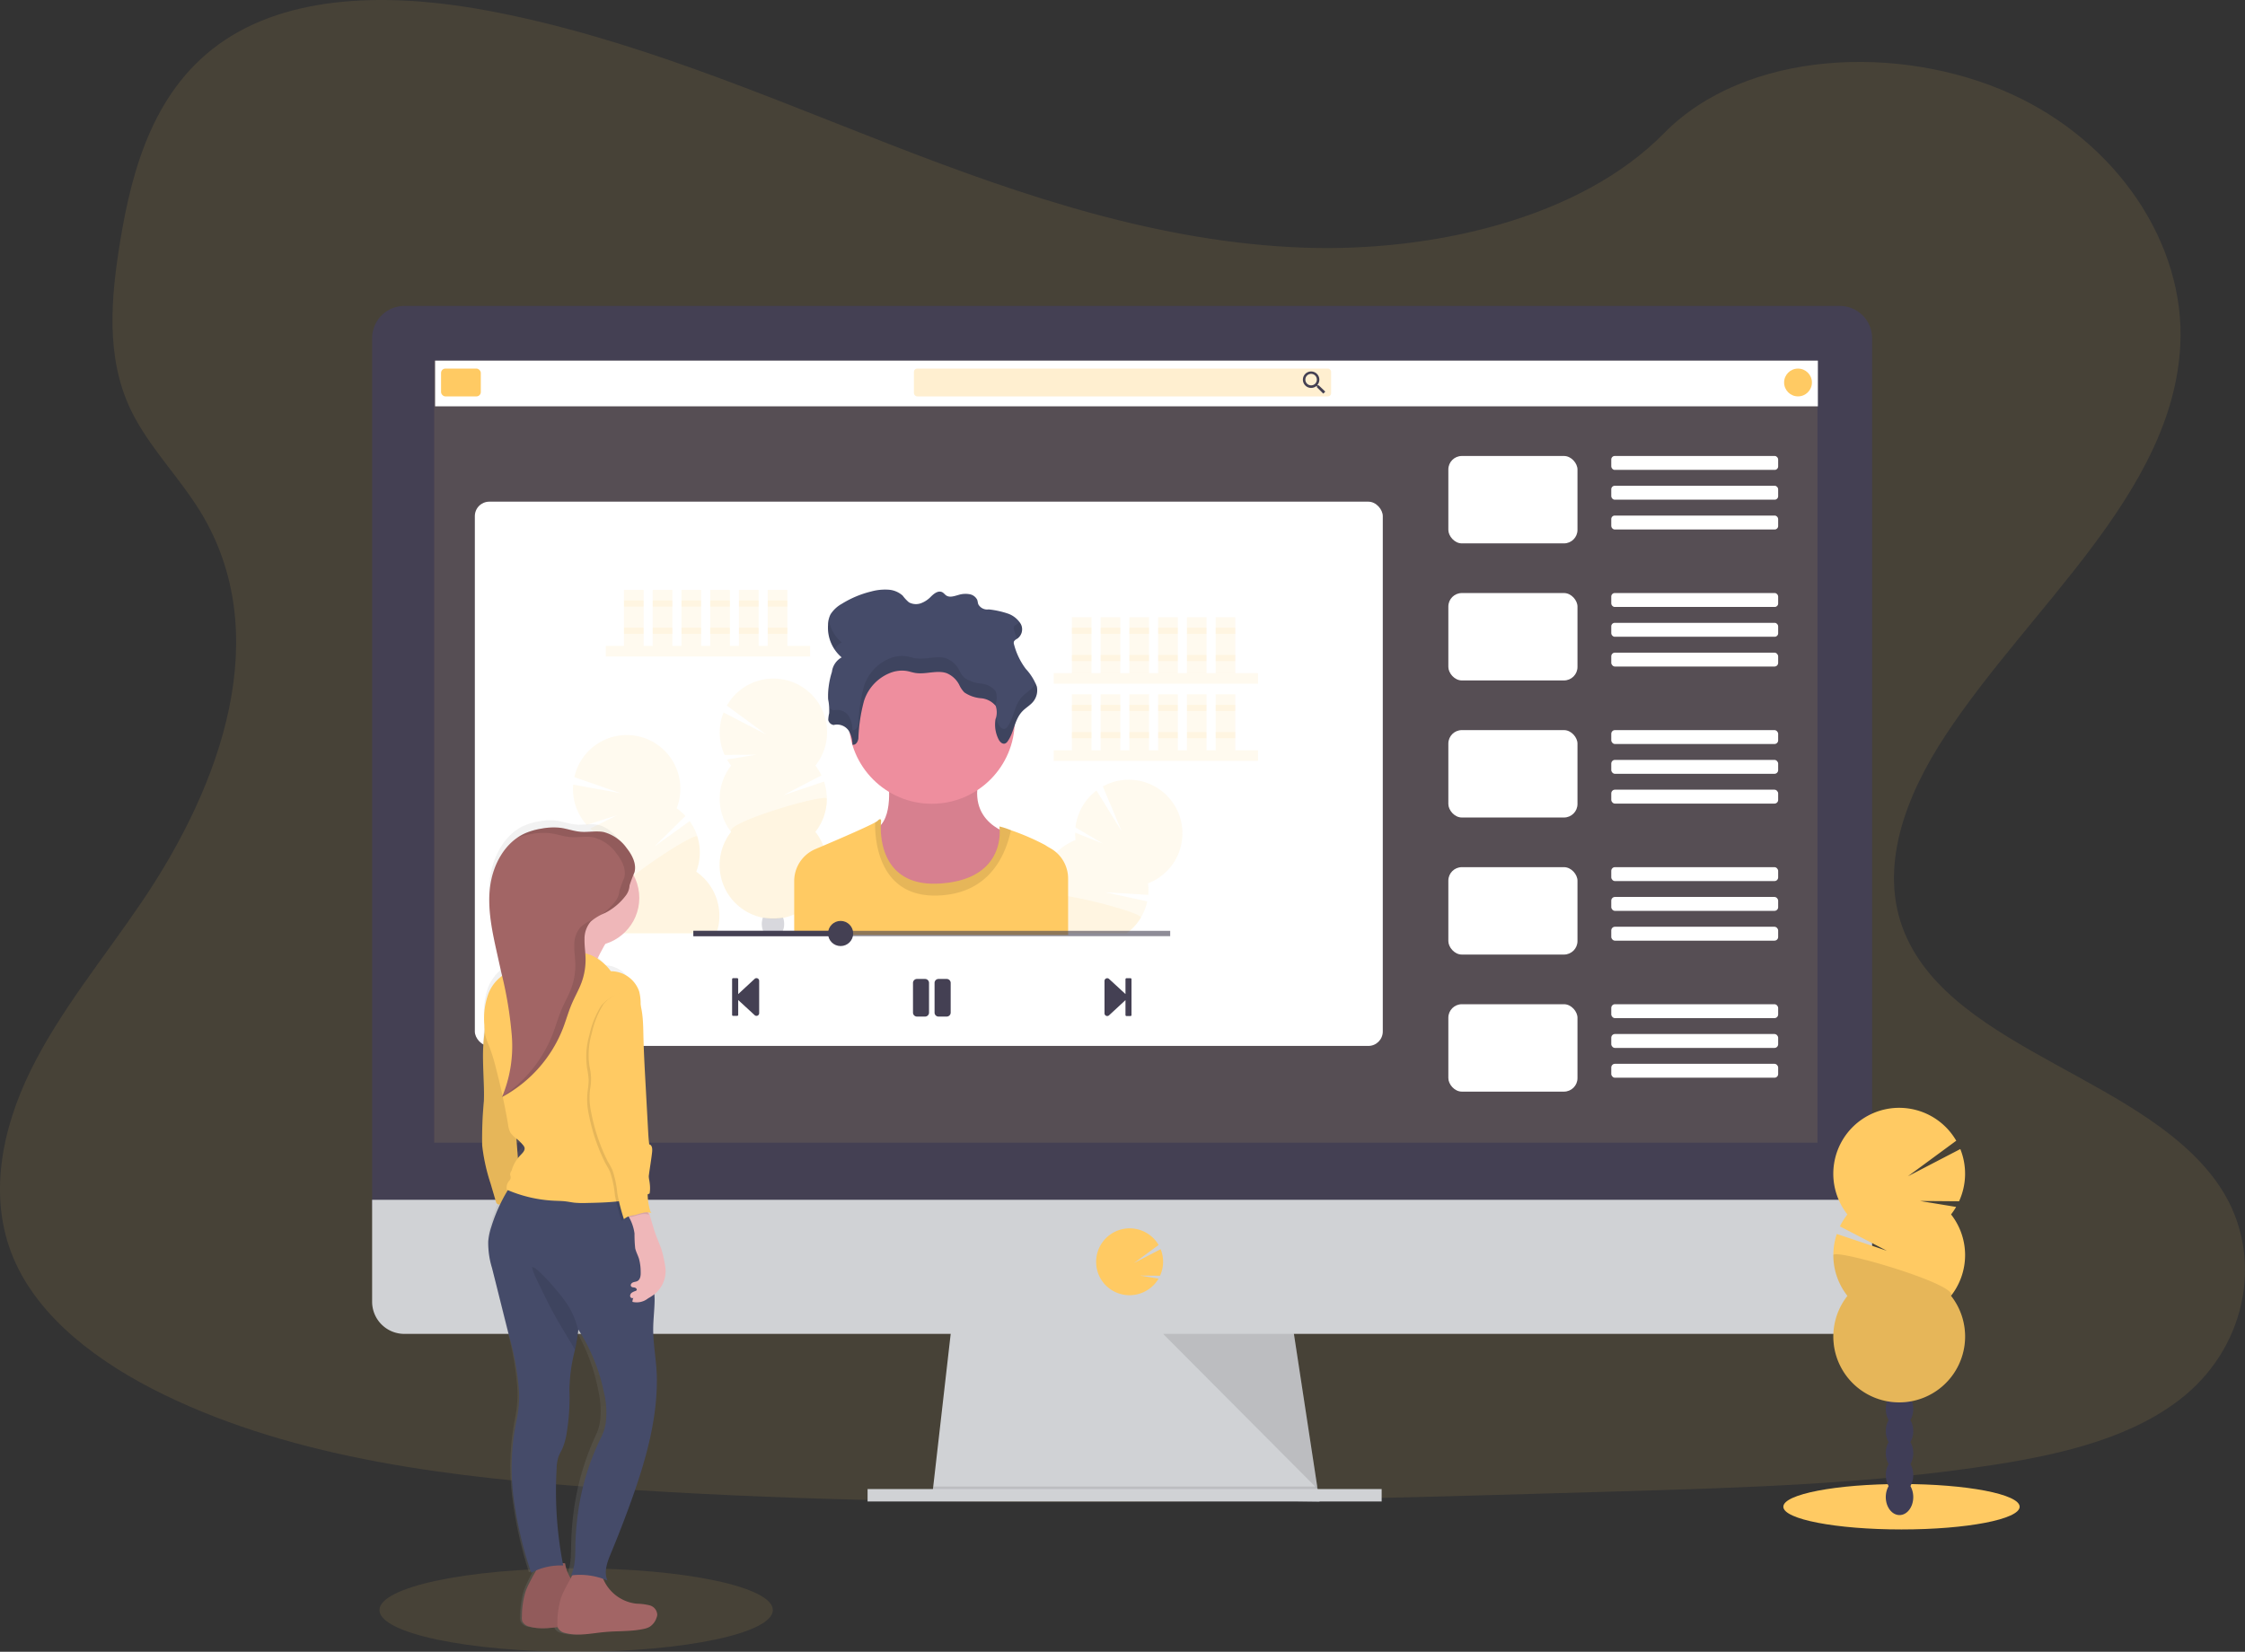 <svg xmlns="http://www.w3.org/2000/svg" xmlns:xlink="http://www.w3.org/1999/xlink" width="404.031" height="297.328" viewBox="0 0 404.031 297.328"><rect x="0" y="0" width="404.031" height="297.328" fill="#333333" stroke="none"/><defs><linearGradient id="a" x1="0.5" y1="1" x2="0.5" gradientUnits="objectBoundingBox"><stop offset="0" stop-color="gray" stop-opacity="0.251"/><stop offset="0.54" stop-color="gray" stop-opacity="0.122"/><stop offset="1" stop-color="gray" stop-opacity="0.102"/></linearGradient></defs><path d="M269.75,78.807c-25.9-.9-50.573-9.264-74.129-18.411s-46.894-19.283-72.173-24.131c-16.262-3.118-34.858-3.551-47.959,5.16-12.611,8.388-16.684,22.884-18.872,36.31C54.97,87.846,54,98.473,58.513,107.951c3.136,6.568,8.7,12.093,12.554,18.386,13.39,21.9,3.933,48.91-10.591,70.292-6.794,10.033-14.706,19.6-19.959,30.281s-7.684,22.912-3.089,33.8c4.559,10.8,15.414,18.908,27.174,24.611,23.888,11.585,52.039,14.9,79.488,16.78,60.767,4.141,121.855,2.353,182.779.565,22.548-.669,45.192-1.344,67.374-4.831,12.314-1.934,25.029-5.006,33.968-12.425,11.352-9.418,14.166-25.365,6.558-37.186-12.758-19.805-48.038-24.725-56.955-45.982-4.909-11.7.132-24.732,7.266-35.584,15.3-23.28,40.954-43.7,42.306-70.31.93-18.275-11.4-36.578-30.467-45.224-19.987-9.064-47.7-7.923-62.444,7.08C319.3,73.658,292.62,79.6,269.75,78.807Z" transform="translate(-35.001 -34.225)" fill="#ffca63" opacity="0.1"/><path d="M538.9,698.07l-69.724-.894.2-1.788,3.372-29.5h61.231l4.505,29.5.343,2.235Z" transform="translate(-301.422 -427.799)" fill="#d0d2d5"/><path d="M538.836,750.625H504.042l-34.862-.447.2-1.788h69.109Z" transform="translate(-301.422 -480.8)" opacity="0.1"/><rect width="92.518" height="2.235" transform="translate(156.137 268.037)" fill="#d0d2d5"/><path d="M492.255,194.086a5.817,5.817,0,0,0-5.789-5.846H228.092a5.817,5.817,0,0,0-5.792,5.846V350.7H492.255Z" transform="translate(-155.33 -133.171)" fill="#444053"/><path d="M222.3,638.24v18.343a5.792,5.792,0,0,0,5.792,5.792H486.466a5.792,5.792,0,0,0,5.789-5.792V638.24Z" transform="translate(-155.33 -422.271)" fill="#d0d2d5"/><rect width="248.948" height="140.788" transform="translate(78.144 64.902)" fill="#ffca63" opacity="0.1"/><path d="M592.735,664.643a6.039,6.039,0,0,0,4.748-2.3h0a6.187,6.187,0,0,0,.468-.69l-3.311-.543,3.576.029a6.025,6.025,0,0,0,.114-4.784l-4.8,2.5,4.43-3.254a6.032,6.032,0,1,0-9.965,6.751h0A6.032,6.032,0,0,0,592.735,664.643Z" transform="translate(-389.447 -431.5)" fill="#ffca63"/><path d="M585.43,671.52l27.814,27.932-4.266-27.932Z" transform="translate(-376.106 -431.416)" opacity="0.1"/><rect width="163.403" height="97.97" rx="2.6" transform="translate(85.456 90.303)" fill="#fff"/><rect width="248.859" height="8.224" transform="translate(78.305 64.916)" fill="#fff"/><rect width="7.151" height="5.006" rx="0.78" transform="translate(79.377 66.346)" fill="#ffca63"/><rect width="75.087" height="5.006" rx="0.58" transform="translate(164.476 66.346)" fill="#ffca63" opacity="0.3"/><path d="M693.643,223.729h-.182l-.068-.057a1.52,1.52,0,0,0,.358-.973,1.48,1.48,0,1,0-1.477,1.491,1.527,1.527,0,0,0,.973-.358l.068.057v.186l1.144,1.144.358-.358Zm-1.373,0a1.033,1.033,0,1,1,1.03-1.03,1.023,1.023,0,0,1-1.03,1.03Z" transform="translate(-456.309 -154.365)" fill="#444053"/><circle cx="2.503" cy="2.503" r="2.503" transform="translate(321.085 66.346)" fill="#ffca63"/><rect width="23.241" height="15.732" rx="2.43" transform="translate(260.658 82.079)" fill="#fff"/><rect width="30.035" height="2.503" rx="0.61" transform="translate(289.978 82.079)" fill="#fff"/><rect width="30.035" height="2.503" rx="0.61" transform="translate(289.978 87.442)" fill="#fff"/><rect width="30.035" height="2.503" rx="0.61" transform="translate(289.978 92.805)" fill="#fff"/><rect width="23.241" height="15.732" rx="2.43" transform="translate(260.658 106.75)" fill="#fff"/><rect width="30.035" height="2.503" rx="0.61" transform="translate(289.978 106.75)" fill="#fff"/><rect width="30.035" height="2.503" rx="0.61" transform="translate(289.978 112.114)" fill="#fff"/><rect width="30.035" height="2.503" rx="0.66" transform="translate(289.978 117.477)" fill="#fff"/><rect width="23.241" height="15.732" rx="2.43" transform="translate(260.658 131.422)" fill="#fff"/><rect width="30.035" height="2.503" rx="0.66" transform="translate(289.978 131.422)" fill="#fff"/><rect width="30.035" height="2.503" rx="0.66" transform="translate(289.978 136.785)" fill="#fff"/><rect width="30.035" height="2.503" rx="0.66" transform="translate(289.978 142.148)" fill="#fff"/><rect width="23.241" height="15.732" rx="2.43" transform="translate(260.658 156.093)" fill="#fff"/><rect width="30.035" height="2.503" rx="0.66" transform="translate(289.978 156.093)" fill="#fff"/><rect width="30.035" height="2.503" rx="0.66" transform="translate(289.978 161.456)" fill="#fff"/><rect width="30.035" height="2.503" rx="0.66" transform="translate(289.978 166.82)" fill="#fff"/><rect width="23.241" height="15.732" rx="2.43" transform="translate(260.658 180.764)" fill="#fff"/><rect width="30.035" height="2.503" rx="0.66" transform="translate(289.978 180.764)" fill="#fff"/><rect width="30.035" height="2.503" rx="0.66" transform="translate(289.978 186.128)" fill="#fff"/><rect width="30.035" height="2.503" rx="0.66" transform="translate(289.978 191.491)" fill="#fff"/><rect width="36.768" height="1.906" transform="translate(109.026 116.265)" fill="#ffca63" opacity="0.1"/><rect width="3.54" height="10.076" transform="translate(112.294 106.189)" fill="#ffca63" opacity="0.1"/><rect width="3.54" height="10.076" transform="translate(117.468 106.189)" fill="#ffca63" opacity="0.1"/><rect width="3.54" height="10.076" transform="translate(122.642 106.189)" fill="#ffca63" opacity="0.1"/><rect width="3.54" height="10.076" transform="translate(127.815 106.189)" fill="#ffca63" opacity="0.1"/><rect width="3.54" height="10.076" transform="translate(132.989 106.189)" fill="#ffca63" opacity="0.1"/><rect width="3.54" height="10.076" transform="translate(138.167 106.189)" fill="#ffca63" opacity="0.1"/><rect width="3.54" height="1.091" transform="translate(112.294 108.095)" fill="#ffca63" opacity="0.1"/><rect width="3.54" height="1.091" transform="translate(117.468 108.095)" fill="#ffca63" opacity="0.1"/><rect width="3.54" height="1.091" transform="translate(122.642 108.095)" fill="#ffca63" opacity="0.1"/><rect width="3.54" height="1.091" transform="translate(127.815 108.095)" fill="#ffca63" opacity="0.1"/><rect width="3.54" height="1.091" transform="translate(132.989 108.095)" fill="#ffca63" opacity="0.1"/><rect width="3.54" height="1.091" transform="translate(138.167 108.095)" fill="#ffca63" opacity="0.1"/><rect width="3.54" height="1.091" transform="translate(112.294 112.997)" fill="#ffca63" opacity="0.1"/><rect width="3.54" height="1.091" transform="translate(117.468 112.997)" fill="#ffca63" opacity="0.1"/><rect width="3.54" height="1.091" transform="translate(122.642 112.997)" fill="#ffca63" opacity="0.1"/><rect width="3.54" height="1.091" transform="translate(127.815 112.997)" fill="#ffca63" opacity="0.1"/><rect width="3.54" height="1.091" transform="translate(132.989 112.997)" fill="#ffca63" opacity="0.1"/><rect width="3.54" height="1.091" transform="translate(138.167 112.997)" fill="#ffca63" opacity="0.1"/><rect width="36.768" height="1.906" transform="translate(189.637 121.167)" fill="#ffca63" opacity="0.1"/><rect width="3.54" height="10.076" transform="translate(192.905 111.091)" fill="#ffca63" opacity="0.1"/><rect width="3.54" height="10.076" transform="translate(198.079 111.091)" fill="#ffca63" opacity="0.1"/><rect width="3.54" height="10.076" transform="translate(203.253 111.091)" fill="#ffca63" opacity="0.1"/><rect width="3.54" height="10.076" transform="translate(208.43 111.091)" fill="#ffca63" opacity="0.1"/><rect width="3.54" height="10.076" transform="translate(213.604 111.091)" fill="#ffca63" opacity="0.1"/><rect width="3.54" height="10.076" transform="translate(218.778 111.091)" fill="#ffca63" opacity="0.1"/><rect width="3.54" height="1.091" transform="translate(192.905 112.997)" fill="#ffca63" opacity="0.1"/><rect width="3.54" height="1.091" transform="translate(198.079 112.997)" fill="#ffca63" opacity="0.1"/><rect width="3.54" height="1.091" transform="translate(203.253 112.997)" fill="#ffca63" opacity="0.1"/><rect width="3.54" height="1.091" transform="translate(208.43 112.997)" fill="#ffca63" opacity="0.1"/><rect width="3.54" height="1.091" transform="translate(213.604 112.997)" fill="#ffca63" opacity="0.1"/><rect width="3.54" height="1.091" transform="translate(218.778 112.997)" fill="#ffca63" opacity="0.1"/><rect width="3.54" height="1.091" transform="translate(192.905 117.899)" fill="#ffca63" opacity="0.1"/><rect width="3.54" height="1.091" transform="translate(198.079 117.899)" fill="#ffca63" opacity="0.1"/><rect width="3.54" height="1.091" transform="translate(203.253 117.899)" fill="#ffca63" opacity="0.1"/><rect width="3.54" height="1.091" transform="translate(208.43 117.899)" fill="#ffca63" opacity="0.1"/><rect width="3.54" height="1.091" transform="translate(213.604 117.899)" fill="#ffca63" opacity="0.1"/><rect width="3.54" height="1.091" transform="translate(218.778 117.899)" fill="#ffca63" opacity="0.1"/><rect width="36.768" height="1.906" transform="translate(189.637 135.054)" fill="#ffca63" opacity="0.1"/><rect width="3.54" height="10.076" transform="translate(192.905 124.978)" fill="#ffca63" opacity="0.1"/><rect width="3.54" height="10.076" transform="translate(198.079 124.978)" fill="#ffca63" opacity="0.1"/><rect width="3.54" height="10.076" transform="translate(203.253 124.978)" fill="#ffca63" opacity="0.1"/><rect width="3.54" height="10.076" transform="translate(208.43 124.978)" fill="#ffca63" opacity="0.1"/><rect width="3.54" height="10.076" transform="translate(213.604 124.978)" fill="#ffca63" opacity="0.1"/><rect width="3.54" height="10.076" transform="translate(218.778 124.978)" fill="#ffca63" opacity="0.1"/><rect width="3.54" height="1.091" transform="translate(192.905 126.884)" fill="#ffca63" opacity="0.1"/><rect width="3.54" height="1.091" transform="translate(198.079 126.884)" fill="#ffca63" opacity="0.1"/><rect width="3.54" height="1.091" transform="translate(203.253 126.884)" fill="#ffca63" opacity="0.1"/><rect width="3.54" height="1.091" transform="translate(208.43 126.884)" fill="#ffca63" opacity="0.1"/><rect width="3.54" height="1.091" transform="translate(213.604 126.884)" fill="#ffca63" opacity="0.1"/><rect width="3.54" height="1.091" transform="translate(218.778 126.884)" fill="#ffca63" opacity="0.1"/><rect width="3.54" height="1.091" transform="translate(192.905 131.786)" fill="#ffca63" opacity="0.1"/><rect width="3.54" height="1.091" transform="translate(198.079 131.786)" fill="#ffca63" opacity="0.1"/><rect width="3.54" height="1.091" transform="translate(203.253 131.786)" fill="#ffca63" opacity="0.1"/><rect width="3.54" height="1.091" transform="translate(208.43 131.786)" fill="#ffca63" opacity="0.1"/><rect width="3.54" height="1.091" transform="translate(213.604 131.786)" fill="#ffca63" opacity="0.1"/><rect width="3.54" height="1.091" transform="translate(218.778 131.786)" fill="#ffca63" opacity="0.1"/><path d="M399.274,391.489a10.165,10.165,0,0,1-.751-1.1l5.3-.869-5.721.043a9.676,9.676,0,0,1-.186-7.645l7.67,3.976-7.083-5.206a9.654,9.654,0,1,1,15.936,10.8,9.388,9.388,0,0,1,1.1,1.759l-6.872,3.576,7.326-2.456a9.654,9.654,0,0,1-1.555,9.05,9.654,9.654,0,1,1-15.16,0,9.654,9.654,0,0,1,0-11.932Z" transform="translate(-267.693 -253.674)" fill="#ffca63" opacity="0.1"/><path d="M416.5,436.084a9.615,9.615,0,0,1-2.068,5.958,9.654,9.654,0,1,1-15.16,0C397.974,440.407,416.5,435,416.5,436.084Z" transform="translate(-267.692 -292.306)" fill="#ffca63" opacity="0.1"/><path d="M422.044,498.94a.894.894,0,0,1,.047.079h-3.275c.018-.025.029-.054.046-.079a3.171,3.171,0,0,1-.422-1.613,3.311,3.311,0,0,1,.2-1.137h0c.182.029.408.061.669.089a11.487,11.487,0,0,0,2.285,0q.329-.032.676-.086a.033.033,0,0,0,0,.018,3.216,3.216,0,0,1,.193,1.119A3.171,3.171,0,0,1,422.044,498.94Z" transform="translate(-281.339 -331.012)" fill="#3f3d56" opacity="0.2"/><path d="M349.213,439.954H330.978c-.039-.1-.075-.215-.107-.322a9.6,9.6,0,0,1,.211-6.307,9.654,9.654,0,0,1-3.522-11.4,9.241,9.241,0,0,1-1.041-.833l4.8-2.392-5.456,1.731a9.654,9.654,0,0,1-2.431-7.248l8.513,1.537-8.3-2.885a9.654,9.654,0,1,1,18.411,5.614,9.782,9.782,0,0,1,1.584,1.377l-5.514,5.438,6.275-4.512a9.654,9.654,0,0,1,1.187,9.118A9.654,9.654,0,0,1,349.213,439.954Z" transform="translate(-220.279 -271.948)" fill="#ffca63" opacity="0.1"/><path d="M361.865,472.679H343.629c-.039-.1-.075-.215-.107-.322a9.6,9.6,0,0,1,.211-6.307c-1.716-1.187,14.385-11.824,14.7-10.787a9.611,9.611,0,0,1-.211,6.311A9.654,9.654,0,0,1,361.865,472.679Z" transform="translate(-232.93 -304.672)" fill="#ffca63" opacity="0.1"/><path d="M572.552,441.338a9.619,9.619,0,0,1-4.831,4.062,9.8,9.8,0,0,1,.039,2.074l-7.727-.465,7.548,1.638a9.653,9.653,0,0,1-1.151,2.918,9.5,9.5,0,0,1-2.574,2.825H553.337v.275H542.61c.021-.093.043-.182.068-.275a9.654,9.654,0,0,1,5.882-6.547,9.654,9.654,0,0,1,6.125-10.24,9.8,9.8,0,0,1-.079-1.334l4.988,1.97-4.934-2.9a9.654,9.654,0,0,1,3.787-6.643l4.544,7.358-3.407-8.1a9.654,9.654,0,0,1,12.969,13.387Z" transform="translate(-361.111 -286.396)" fill="#ffca63" opacity="0.1"/><path d="M566.43,488.589a9.5,9.5,0,0,1-2.574,2.825H553.337v.275H542.61c.021-.093.043-.182.068-.275a9.654,9.654,0,0,1,5.882-6.547c-.089-.715,1.988-.608,4.759-.143C558.75,485.635,566.8,487.973,566.43,488.589Z" transform="translate(-361.111 -323.406)" fill="#ffca63" opacity="0.1"/><path d="M477.331,423.214s1.323,7.151-1.63,9.486,2.5,16.33,11.506,14.7,12.672-13.373,12.672-13.373-9.018-1.866-5.674-11.352Z" transform="translate(-317.608 -283.779)" fill="#ee8e9e"/><path d="M477.331,423.214s1.323,7.151-1.63,9.486,2.5,16.33,11.506,14.7,12.672-13.373,12.672-13.373-9.018-1.866-5.674-11.352Z" transform="translate(-317.608 -283.779)" opacity="0.1"/><circle cx="14.928" cy="14.928" r="14.928" transform="translate(152.766 114.827)" fill="#ee8e9e"/><path d="M484.043,457.313V467.46H434.75v-9.686a6.25,6.25,0,0,1,3.815-5.757l1.412-.6c3.576-1.523,7.92-3.415,9.339-4.2a2.34,2.34,0,0,0,.436-.282c.776-.776.622.232.622.232s-.021.193-.036.526c-.086,2.285.243,11.263,10.766,10.516,10.265-.715,10.727-7.659,10.623-9.7a5.538,5.538,0,0,0-.047-.565,13.269,13.269,0,0,1,2.077.679,43.564,43.564,0,0,1,6.161,2.667c.265.186.586.379.937.576a6.156,6.156,0,0,1,1.108.79A6.261,6.261,0,0,1,484.043,457.313Z" transform="translate(-291.817 -299.178)" fill="#ffca63"/><path d="M499.918,448.62c-.869,4.026-3.6,11.567-13.43,11.764-10.476.207-11.084-10.212-11.016-13.169a2.113,2.113,0,0,0,.44-.282c.779-.776.622.232.622.232s-1.319,11.9,10.727,11.041,10.566-10.262,10.566-10.262A14.675,14.675,0,0,1,499.918,448.62Z" transform="translate(-317.976 -299.178)" opacity="0.1"/><path d="M452.765,355.4a2.556,2.556,0,0,1,2.692.983,4.88,4.88,0,0,1,.694,2.56c.647.136,1.012-.6,1.073-1.151a29.63,29.63,0,0,1,1.015-6.736,8.042,8.042,0,0,1,4.956-5.124,5.75,5.75,0,0,1,2.707-.257c.54.089,1.048.279,1.584.358,1.859.307,3.88-.572,5.621.039a4.482,4.482,0,0,1,2.3,2.167,4.676,4.676,0,0,0,.894,1.3,6.191,6.191,0,0,0,2.961,1.044,3.819,3.819,0,0,1,2.674,1.387,3.626,3.626,0,0,1-.029,2.4,5.871,5.871,0,0,0,.6,3.708c.2.358.6.79,1.073.672a.94.94,0,0,0,.508-.411c1.219-1.709,1.187-3.933,2.717-5.474.511-.515,1.173-.915,1.67-1.43a3.247,3.247,0,0,0,.865-2.946,9.675,9.675,0,0,0-1.981-3.182,12.512,12.512,0,0,1-2.12-4.4.8.8,0,0,1,0-.576,1.533,1.533,0,0,1,.543-.443,2.052,2.052,0,0,0,.694-2.621,4.37,4.37,0,0,0-2.456-1.956,16.019,16.019,0,0,0-3.35-.715,1.822,1.822,0,0,1-1.863-.919c-.1-.268-.1-.558-.207-.826a1.9,1.9,0,0,0-1.43-1,4.184,4.184,0,0,0-1.913.136c-.715.2-1.527.5-2.145.15-.325-.182-.5-.515-.855-.665-.715-.3-1.452.307-1.963.808a4.777,4.777,0,0,1-1.77,1.191,2.635,2.635,0,0,1-2.2-.147,6.926,6.926,0,0,1-1.126-1.209,4.24,4.24,0,0,0-2.664-1.073,9.378,9.378,0,0,0-3.007.329,18.158,18.158,0,0,0-5.281,2.217,5.675,5.675,0,0,0-2.027,1.884,4.291,4.291,0,0,0-.454,1.942,7.007,7.007,0,0,0,2.449,5.817,3.45,3.45,0,0,0-1.752,2.617,14.326,14.326,0,0,0-.679,4.9,10.763,10.763,0,0,1,.186,2.549,5.494,5.494,0,0,0-.164,1.219A1.169,1.169,0,0,0,452.765,355.4Z" transform="translate(-302.742 -224.901)" fill="#454b69"/><g transform="translate(149.036 111.506)" opacity="0.1"><path d="M543.124,378a3.49,3.49,0,0,1-.644.951c-.5.522-1.158.926-1.67,1.43-1.53,1.53-1.5,3.769-2.717,5.478a.919.919,0,0,1-.508.408c-.465.122-.865-.3-1.073-.672a6.143,6.143,0,0,1-.533-1.43l-.072.357a5.872,5.872,0,0,0,.6,3.708c.2.357.6.79,1.073.672a.94.94,0,0,0,.508-.411c1.219-1.709,1.187-3.933,2.717-5.474.511-.515,1.173-.915,1.67-1.43a3.247,3.247,0,0,0,.865-2.946A3.838,3.838,0,0,0,543.124,378Z" transform="translate(-505.791 -366.587)"/><path d="M545.837,347.693a1.5,1.5,0,0,0-.544.443.791.791,0,0,0,0,.572,12.093,12.093,0,0,0,.54,1.63h0a2.052,2.052,0,0,0,.694-2.621,2.494,2.494,0,0,0-.25-.418A2.059,2.059,0,0,1,545.837,347.693Z" transform="translate(-511.837 -346.864)"/><path d="M454.291,350.224a6.629,6.629,0,0,1-2.342-4.144,5.587,5.587,0,0,0-.107.973,7.444,7.444,0,0,0,1.176,4.423A2.5,2.5,0,0,1,454.291,350.224Z" transform="translate(-451.827 -346.08)"/><path d="M482.07,373.221a3.626,3.626,0,0,0,.029-2.4,3.805,3.805,0,0,0-2.674-1.387,6.23,6.23,0,0,1-2.961-1.044,4.679,4.679,0,0,1-.894-1.3,4.427,4.427,0,0,0-2.3-2.167c-1.741-.611-3.761.265-5.621-.039-.536-.089-1.044-.275-1.584-.358a5.721,5.721,0,0,0-2.707.257,8.058,8.058,0,0,0-4.956,5.124,29.567,29.567,0,0,0-1.015,6.736c-.061.551-.425,1.287-1.073,1.151a4.918,4.918,0,0,0-.694-2.564,2.557,2.557,0,0,0-2.692-.98,1.309,1.309,0,0,1-.754-.483,4.144,4.144,0,0,1,0,.987,5.49,5.49,0,0,0-.164,1.219,1.169,1.169,0,0,0,.933.919,2.556,2.556,0,0,1,2.692.983,4.879,4.879,0,0,1,.694,2.56c.647.136,1.012-.6,1.073-1.151a29.627,29.627,0,0,1,1.016-6.736,8.041,8.041,0,0,1,4.956-5.124,5.749,5.749,0,0,1,2.707-.257c.54.089,1.048.279,1.584.358,1.859.307,3.879-.572,5.621.039a4.482,4.482,0,0,1,2.3,2.167,4.675,4.675,0,0,0,.894,1.3,6.192,6.192,0,0,0,2.961,1.044,3.909,3.909,0,0,1,2.621,1.3A.308.308,0,0,1,482.07,373.221Z" transform="translate(-451.942 -357.896)"/><path d="M452.038,382.252a6.793,6.793,0,0,0-.118-1.992,8.878,8.878,0,0,0-.068,2.088,3.8,3.8,0,0,0,.064.533C451.956,382.67,452.009,382.462,452.038,382.252Z" transform="translate(-451.819 -368.039)"/></g><path d="M403.49,533.293v-6.454a.182.182,0,0,1,.182-.182h.733a.182.182,0,0,1,.182.182v2.685l2.975-2.757a.486.486,0,0,1,.8.358v5.846a.486.486,0,0,1-.8.358l-2.975-2.739v2.671a.182.182,0,0,1-.182.182h-.733A.183.183,0,0,1,403.49,533.293Z" transform="translate(-271.734 -350.583)" fill="#444053"/><path d="M595.789,526.86v6.454a.183.183,0,0,1-.186.182h-.715a.182.182,0,0,1-.182-.182v-2.685l-2.975,2.753a.49.49,0,0,1-.8-.358v-5.867a.49.49,0,0,1,.8-.358l2.975,2.739v-2.667a.182.182,0,0,1,.182-.182h.715a.182.182,0,0,1,.186.172Z" transform="translate(-392.154 -350.604)" fill="#444053"/><path d="M496.71,533.832h-1.455a.715.715,0,0,1-.715-.715v-5.342a.715.715,0,0,1,.715-.715h1.455a.715.715,0,0,1,.715.715v5.342A.715.715,0,0,1,496.71,533.832Zm4.612-.715v-5.342a.715.715,0,0,0-.715-.715h-1.47a.715.715,0,0,0-.715.715v5.342a.715.715,0,0,0,.715.715h1.455a.715.715,0,0,0,.729-.715Z" transform="translate(-330.229 -350.844)" fill="#444053"/><rect width="85.813" height="0.955" transform="translate(124.787 167.556)" fill="#444053" opacity="0.6"/><circle cx="2.263" cy="2.263" r="2.263" transform="translate(149.022 165.768)" fill="#444053"/><rect width="26.498" height="0.955" transform="translate(124.787 167.556)" fill="#444053"/><ellipse cx="21.264" cy="4.09" rx="21.264" ry="4.09" transform="translate(320.946 267.128)" fill="#ffca63"/><ellipse cx="2.474" cy="3.239" rx="2.474" ry="3.239" transform="translate(339.381 266.242)" fill="#3f3d56"/><ellipse cx="2.474" cy="3.239" rx="2.474" ry="3.239" transform="translate(339.381 262.28)" fill="#3f3d56"/><ellipse cx="2.474" cy="3.239" rx="2.474" ry="3.239" transform="translate(339.381 258.322)" fill="#3f3d56"/><ellipse cx="2.474" cy="3.239" rx="2.474" ry="3.239" transform="translate(339.381 254.36)" fill="#3f3d56"/><ellipse cx="2.474" cy="3.239" rx="2.474" ry="3.239" transform="translate(339.381 250.398)" fill="#3f3d56"/><ellipse cx="2.474" cy="3.239" rx="2.474" ry="3.239" transform="translate(339.381 246.437)" fill="#3f3d56"/><ellipse cx="2.474" cy="3.239" rx="2.474" ry="3.239" transform="translate(339.381 242.475)" fill="#3f3d56"/><path d="M978.946,611.142a12.279,12.279,0,0,0,.922-1.359l-6.508-1.073,7.037.054a11.9,11.9,0,0,0,.225-9.4l-9.432,4.9,8.7-6.4a11.86,11.86,0,1,0-19.587,13.272,12.091,12.091,0,0,0-1.352,2.145l8.445,4.387-9-3.021a11.867,11.867,0,0,0,1.909,11.134,11.857,11.857,0,1,0,18.643,0,11.864,11.864,0,0,0,0-14.66Z" transform="translate(-627.826 -392.53)" fill="#ffca63"/><path d="M957.78,665.817a11.8,11.8,0,0,0,2.535,7.33,11.857,11.857,0,1,0,18.643,0C980.545,671.133,957.78,664.486,957.78,665.817Z" transform="translate(-627.834 -439.875)" opacity="0.1"/><ellipse cx="35.398" cy="7.509" rx="35.398" ry="7.509" transform="translate(68.293 282.31)" fill="#ffca63" opacity="0.1"/><path d="M306.4,588.471a9.318,9.318,0,0,0-2.228-.3,6.893,6.893,0,0,1-4.1-1.988,7.509,7.509,0,0,1-1.638-2.5c.236.086.472.175.715.272-.715-1.67.036-3.543.694-5.231q1.673-4.291,3.164-8.628c2.5-7.326,4.648-14.946,4.6-22.741,0-2.818-.518-5.481-.619-8.3-.075-2.088.247-4.173.232-6.264,0-.293,0-.583-.021-.876a5.553,5.553,0,0,0,1.884-4.527,10.891,10.891,0,0,0-.189-1.316,21.344,21.344,0,0,0-.5-2.238c-.236-.776-.558-1.52-.833-2.278-.533-1.47-.894-3-1.348-4.495a1.549,1.549,0,0,1,.486.132,1.049,1.049,0,0,1-.229-.469,11.586,11.586,0,0,1-.429-2.921l.3-.136a7.606,7.606,0,0,0-.147-2.893c.172-1.534.44-3.078.6-4.605.061-.572.036-1.291-.49-1.43-.107-.819-.15-1.648-.193-2.474q-.225-4.323-.447-8.642c-.15-2.893-.3-5.782-.358-8.678a25.329,25.329,0,0,0-.5-5.5,6.65,6.65,0,0,0-.254-2.5,5.129,5.129,0,0,0-4.827-3.658,9.6,9.6,0,0,0-2.285-2.31c.418-.937.919-1.9,1.33-2.66a8.669,8.669,0,0,0,5.807-8.331,9.094,9.094,0,0,0-.983-4.144,4.487,4.487,0,0,0,.157-.483,3.965,3.965,0,0,0-.161-2.32,6.79,6.79,0,0,0-.358-.83c-.093-.179-.193-.358-.3-.529l-.182-.275a5.137,5.137,0,0,0-.358-.486,11.829,11.829,0,0,0-.815-.98,8.073,8.073,0,0,0-1.173-1.044,5.17,5.17,0,0,0-1.931-.89,5.882,5.882,0,0,0-1.226-.111c-.247,0-.5,0-.744.021-.5.029-1,.064-1.495.061a3.308,3.308,0,0,1-.5-.025,18.118,18.118,0,0,1-2.589-.54l-.429-.089c-.147-.029-.29-.054-.436-.072a8.19,8.19,0,0,0-1.184-.071h-.4a10.964,10.964,0,0,0-1.184.122l-.393.061a11.3,11.3,0,0,0-2.878.855c-.118.054-.24.114-.358.179l-.072.039c-.1.05-.193.1-.286.161l-.054.032-.3.193-.025.018c-2.839,1.909-4.516,5.528-4.941,9.118-.476,4.03.358,8.091,1.191,12.057l.751,3.576c.032.161.068.318.1.479a7.867,7.867,0,0,0-2.356,3.268,13.951,13.951,0,0,0-.676,5.66c0,.393.022.787.061,1.18-.089.744-.168,1.491-.218,2.242-.225,3.468.2,6.954.086,10.43a76.366,76.366,0,0,0-.293,8.024,36.22,36.22,0,0,0,1.43,6.926l.9,3.247a.862.862,0,0,0,.225.447.68.68,0,0,0,.5.1,30.42,30.42,0,0,0-1.466,4.1,12.7,12.7,0,0,0-.529,2.639,16.121,16.121,0,0,0,.64,4.856q.858,3.576,1.709,7.18.6,2.521,1.2,5.038a53.686,53.686,0,0,1,1.723,10.051,21.825,21.825,0,0,1-.358,5.109,44.523,44.523,0,0,0-.443,15.314,75.091,75.091,0,0,0,2.893,12.661c.29-.154.583-.3.883-.429l-.125.232q-.619,1.073-1.144,2.2a12.508,12.508,0,0,0-.611,1.505,16.943,16.943,0,0,0-.594,4.459,2.18,2.18,0,0,0,.075.862,1.79,1.79,0,0,0,1.287.965,11.759,11.759,0,0,0,4.755.075.577.577,0,0,0,.032.1,1.784,1.784,0,0,0,1.287.965c2.21.629,4.541.036,6.819-.179s4.516-.057,6.708-.583a3.2,3.2,0,0,0,.93-.358,3.043,3.043,0,0,0,1.173-1.627,2.083,2.083,0,0,0,.136-.533A1.812,1.812,0,0,0,306.4,588.471Zm-7.562-33.113a9.011,9.011,0,0,1-.715,2.424,46.268,46.268,0,0,0-3.668,11.5,53.333,53.333,0,0,0-.812,7.956c-.036,1.967.039,4.026-.779,5.792l.3-.047c-.093.172-.182.358-.268.493l-.043.079a7.753,7.753,0,0,1-.976-2.739c0-.032-.161-.057-.408-.071a73.988,73.988,0,0,1-1.044-17.123,7.926,7.926,0,0,1,.286-2.056c.182-.576.49-1.1.715-1.659a12.188,12.188,0,0,0,.715-2.911,41.352,41.352,0,0,0,.451-7.695,31.921,31.921,0,0,1,.955-7.258c.229-1.148.44-2.3.554-3.45l.021-.232a34.636,34.636,0,0,1,4.391,11.4,16.3,16.3,0,0,1,.329,5.6Zm-15.3-51.674.114.1a7.868,7.868,0,0,1,.951,1,1.32,1.32,0,0,1,.3.551c.107.522-.325.965-.679,1.348a6.084,6.084,0,0,0-.433.522q-.114-1.759-.243-3.518Z" transform="translate(-190.851 -299.524)" fill="url(#a)"/><path d="M278.552,542.53l-.393,3.036c-.132,1.03-.265,2.056-.336,3.089-.24,3.44.2,6.894.089,10.341a71.278,71.278,0,0,0-.311,7.952,33.715,33.715,0,0,0,1.513,6.865l.944,3.218a.851.851,0,0,0,.236.443.834.834,0,0,0,.6.1l4.191-.379c-.268-1.23-.565-2.5-.715-3.765-.115-.987-.182-1.981-.254-2.975-.222-3.1-.476-6.193-.715-9.3l-.447-5.435a41,41,0,0,0-.98-7.022A13.978,13.978,0,0,0,278.552,542.53Z" transform="translate(-190.823 -360.782)" fill="#ffca63"/><path d="M278.552,542.53l-.393,3.036c-.132,1.03-.265,2.056-.336,3.089-.24,3.44.2,6.894.089,10.341a71.278,71.278,0,0,0-.311,7.952,33.715,33.715,0,0,0,1.513,6.865l.944,3.218a.851.851,0,0,0,.236.443.834.834,0,0,0,.6.1l4.191-.379c-.268-1.23-.565-2.5-.715-3.765-.115-.987-.182-1.981-.254-2.975-.222-3.1-.476-6.193-.715-9.3l-.447-5.435a41,41,0,0,0-.98-7.022A13.978,13.978,0,0,0,278.552,542.53Z" transform="translate(-190.823 -360.782)" opacity="0.1"/><path d="M298.943,824.785a12.8,12.8,0,0,0-.644,1.495,16.091,16.091,0,0,0-.622,4.419,2.146,2.146,0,0,0,.079.855,1.863,1.863,0,0,0,1.355.955c2.321.626,4.766.039,7.151-.175s4.741-.057,7.044-.576a3.605,3.605,0,0,0,.976-.34,3.044,3.044,0,0,0,1.234-1.609,2.105,2.105,0,0,0,.139-.529,1.828,1.828,0,0,0-1.352-1.723,10.19,10.19,0,0,0-2.338-.3,7.366,7.366,0,0,1-6.522-6.153,16.19,16.19,0,0,0-4.291.154,3.587,3.587,0,0,0-1.026,1.348Q299.493,823.67,298.943,824.785Z" transform="translate(-203.747 -539.697)" fill="#a26565"/><path d="M298.943,824.785a12.8,12.8,0,0,0-.644,1.495,16.091,16.091,0,0,0-.622,4.419,2.146,2.146,0,0,0,.079.855,1.863,1.863,0,0,0,1.355.955c2.321.626,4.766.039,7.151-.175s4.741-.057,7.044-.576a3.605,3.605,0,0,0,.976-.34,3.044,3.044,0,0,0,1.234-1.609,2.105,2.105,0,0,0,.139-.529,1.828,1.828,0,0,0-1.352-1.723,10.19,10.19,0,0,0-2.338-.3,7.366,7.366,0,0,1-6.522-6.153,16.19,16.19,0,0,0-4.291.154,3.587,3.587,0,0,0-1.026,1.348Q299.493,823.67,298.943,824.785Z" transform="translate(-203.747 -539.697)" opacity="0.1"/><path d="M316.791,827.931a12.158,12.158,0,0,0-.644,1.491,15.918,15.918,0,0,0-.622,4.419,2.085,2.085,0,0,0,.079.855,1.864,1.864,0,0,0,1.352.958c2.321.622,4.77.036,7.151-.179s4.745-.057,7.044-.576a3.44,3.44,0,0,0,.976-.358,3.029,3.029,0,0,0,1.234-1.609,2.107,2.107,0,0,0,.139-.529,1.831,1.831,0,0,0-1.352-1.724,10.388,10.388,0,0,0-2.338-.3,7.369,7.369,0,0,1-6.522-6.15,16.176,16.176,0,0,0-4.291.15,3.56,3.56,0,0,0-1.03,1.348C317.56,826.458,317.159,827.188,316.791,827.931Z" transform="translate(-215.213 -541.706)" fill="#a26565"/><path d="M311.054,663.18c.05,7.727-2.2,15.278-4.831,22.526q-1.566,4.312-3.322,8.549c-.694,1.673-1.477,3.533-.733,5.185a12.55,12.55,0,0,0-6.583-.919c.858-1.752.776-3.79.815-5.721a50.176,50.176,0,0,1,.844-7.884,43.981,43.981,0,0,1,3.858-11.4,8.685,8.685,0,0,0,.747-2.4,15.348,15.348,0,0,0-.318-5.546,33.064,33.064,0,0,0-4.612-11.3l-.021.229a33.346,33.346,0,0,1-.579,3.422,29.929,29.929,0,0,0-1,7.194,38.911,38.911,0,0,1-.472,7.627,11.594,11.594,0,0,1-.769,2.882c-.247.554-.569,1.073-.762,1.648a7.509,7.509,0,0,0-.3,2.038,69.113,69.113,0,0,0,1.187,17.427,11.068,11.068,0,0,0-5.764,1.312A71,71,0,0,1,285.4,685.5a41.7,41.7,0,0,1,.465-15.182,20.175,20.175,0,0,0,.375-5.059,50.508,50.508,0,0,0-1.809-9.965l-1.259-5.006q-.894-3.576-1.788-7.119a15.135,15.135,0,0,1-.672-4.813,11.944,11.944,0,0,1,.558-2.617,29.21,29.21,0,0,1,3.958-8.1c6.89.386,13.862-.257,20.738-.787a1.391,1.391,0,0,1,.973.164,1.376,1.376,0,0,1,.393.887l2.585,14.66a36.837,36.837,0,0,1,.733,6.186c0,2.074-.322,4.141-.243,6.211C310.51,657.749,311.04,660.388,311.054,663.18Z" transform="translate(-192.839 -414.938)" fill="#454b69"/><path d="M311.107,683.605a33.369,33.369,0,0,1-.579,3.422c-1.5-2.592-3.114-5.12-4.494-7.777-.358-.683-.694-1.376-1.033-2.07l-1.019-2.074c-.19-.39-.379-.779-.551-1.176a8.5,8.5,0,0,1-.64-1.788c.5-.093,1.738,1.259,2.11,1.613a28.815,28.815,0,0,1,2.145,2.374,26.025,26.025,0,0,1,2.238,2.932A14.26,14.26,0,0,1,311.107,683.605Z" transform="translate(-207.04 -444.048)" opacity="0.1"/><path d="M314.848,499.658s-3.826,6.1-3.118,7.373-12.05-1.133-12.05-1.133,6.947-6.1,6.236-8.649S314.848,499.658,314.848,499.658Z" transform="translate(-205.042 -331.222)" fill="#efb7b9"/><circle cx="8.649" cy="8.649" r="8.649" transform="translate(97.756 152.982)" fill="#efb7b9"/><path d="M301.52,515.4a8.782,8.782,0,0,0-3.636-2.925,13.013,13.013,0,0,0-2.585-.636l-3.45-.608a4.4,4.4,0,0,0-2.535.057,4.154,4.154,0,0,0-1.073.79,14.3,14.3,0,0,1-3.865,2.975c-.411.175-.84.3-1.251.479a7.223,7.223,0,0,0-3.654,3.933,13.122,13.122,0,0,0-.715,5.607,9.856,9.856,0,0,0,.2,1.974,12.728,12.728,0,0,0,.654,1.809,33.1,33.1,0,0,1,1.194,3.836q1.341,5.131,2.231,10.369a3.887,3.887,0,0,0,.433,1.43,5.134,5.134,0,0,0,1.194,1.148,7.455,7.455,0,0,1,1,.99,1.294,1.294,0,0,1,.325.529c.111.515-.358.958-.715,1.334a6.458,6.458,0,0,0-1.616,2.814,1.133,1.133,0,0,0-.257.776,1.358,1.358,0,0,1,.082.615,1.389,1.389,0,0,1-.325.5,1.906,1.906,0,0,0-.358,1.53,24.272,24.272,0,0,0,8.467,1.981c.715.036,1.43.036,2.145.122.508.064,1.008.168,1.516.229a16.34,16.34,0,0,0,2.217.057c3.851-.079,7.813-.175,11.349-1.7.333-1.813-.386-3.661-.837-5.449-.715-2.86-.894-5.789-1.43-8.674-.358-1.97-.894-3.912-1.2-5.9a14.413,14.413,0,0,1,.172-5.971c.483-1.709.629-3.454,1.13-5.16a8.84,8.84,0,0,0,.286-5.242A5.39,5.39,0,0,0,301.52,515.4Z" transform="translate(-191.586 -340.574)" fill="#ffca63"/><path d="M307.4,458.885c.422-1.534-.408-3.132-1.394-4.38a7.418,7.418,0,0,0-4.116-2.885c-1.362-.275-2.775.057-4.162-.054-1.226-.1-2.406-.54-3.626-.715a11.482,11.482,0,0,0-3.318.125,12.6,12.6,0,0,0-3.021.844c-3.683,1.634-5.839,5.66-6.34,9.654s.375,8.02,1.248,11.949l.79,3.554a70.6,70.6,0,0,1,1.863,11.2,23.761,23.761,0,0,1-1.745,11.12,23.917,23.917,0,0,0,10.988-12.439c.558-1.462.973-2.982,1.595-4.419.533-1.237,1.216-2.41,1.688-3.672a11.928,11.928,0,0,0,.754-4.459c-.029-1.144-.218-2.281-.186-3.425a4.732,4.732,0,0,1,1.116-3.164,9.671,9.671,0,0,1,2.6-1.548,10.838,10.838,0,0,0,3.643-3.039,3.333,3.333,0,0,0,.744-1.917A24.291,24.291,0,0,1,307.4,458.885Z" transform="translate(-193.222 -301.841)" fill="#a26565"/><path d="M352.032,646.6a22.95,22.95,0,0,0,.122,2.671c.147.658.486,1.252.687,1.9a9.012,9.012,0,0,1,.3,2.278c.029.644-.021,1.43-.594,1.731-.25.132-.551.132-.812.247s-.483.425-.333.669.408.2.644.25.49.29.358.486a.408.408,0,0,1-.207.132,2.532,2.532,0,0,0-.672.322.687.687,0,0,0-.275.654.4.4,0,0,0,.576.265,1.787,1.787,0,0,0-.168.715,3.27,3.27,0,0,0,2.8-.618,10.567,10.567,0,0,0,1.073-.687,5.363,5.363,0,0,0,2.088-4.566,10.65,10.65,0,0,0-.2-1.305,19.649,19.649,0,0,0-.526-2.22c-.247-.769-.583-1.5-.872-2.256-.615-1.606-1.012-3.286-1.57-4.913a.744.744,0,0,0-.268-.426.754.754,0,0,0-.4-.075,6.506,6.506,0,0,0-1.863.172,1.981,1.981,0,0,0-1.137.715c-.168.358.1.658.261.955a8,8,0,0,1,.987,2.911Z" transform="translate(-237.839 -424.58)" fill="#efb7b9"/><path d="M338.192,533.64a2.621,2.621,0,0,1,.458.636c1.23,2.235,1.244,4.906,1.3,7.455.064,2.86.222,5.721.379,8.6l.468,8.581c.047.819.089,1.638.207,2.449.551.14.572.855.511,1.43-.4,3.5-1.38,7.1-.358,10.462a1.05,1.05,0,0,0,.24.465,2.793,2.793,0,0,0-1.6-.021c-.511.107-1,.3-1.52.415a3.227,3.227,0,0,0-1.831.715,35.475,35.475,0,0,1-1.2-4.62,17.789,17.789,0,0,0-.89-4.227c-.232-.533-.547-1.026-.833-1.537a33.624,33.624,0,0,1-2.953-8.678,12.668,12.668,0,0,1-.229-4.312,14.828,14.828,0,0,0,.179-1.984,15.235,15.235,0,0,0-.275-2.088,14,14,0,0,1,.418-6.046,16.324,16.324,0,0,1,2.145-5.267A7.2,7.2,0,0,1,338.192,533.64Z" transform="translate(-224.583 -355.071)" opacity="0.1"/><path d="M339.395,532.84a2.645,2.645,0,0,1,.458.64c1.23,2.231,1.244,4.906,1.3,7.455.064,2.861.222,5.721.379,8.581L342,558.1c.046.819.089,1.638.207,2.449.551.14.572.855.508,1.43-.393,3.5-1.377,7.094-.358,10.462a1.051,1.051,0,0,0,.24.465,2.791,2.791,0,0,0-1.6-.021c-.511.107-1,.3-1.52.411a3.253,3.253,0,0,0-1.831.715,35.126,35.126,0,0,1-1.187-4.641,17.752,17.752,0,0,0-.89-4.223,17.278,17.278,0,0,0-.833-1.538,33.511,33.511,0,0,1-2.953-8.681,12.663,12.663,0,0,1-.229-4.312,9.3,9.3,0,0,0-.1-4.073,13.98,13.98,0,0,1,.418-6.043,16.321,16.321,0,0,1,2.145-5.267A7.166,7.166,0,0,1,339.395,532.84Z" transform="translate(-225.36 -354.557)" fill="#ffca63"/><g transform="translate(90.361 148.944)" opacity="0.1"><path d="M314.984,454.505a7.418,7.418,0,0,0-4.116-2.885c-1.362-.275-2.775.057-4.162-.054-1.226-.1-2.406-.54-3.626-.715a11.482,11.482,0,0,0-3.318.125,12.6,12.6,0,0,0-3.021.844,8.972,8.972,0,0,0-1.491.847,12.721,12.721,0,0,1,2.671-.715,11.445,11.445,0,0,1,3.315-.125c1.223.157,2.4.6,3.629.694,1.384.111,2.8-.218,4.162.054a7.38,7.38,0,0,1,4.112,2.889c.99,1.244,1.816,2.843,1.4,4.38a24.453,24.453,0,0,0-.876,2.349,3.318,3.318,0,0,1-.747,1.917,10.863,10.863,0,0,1-2.624,2.442c.275-.129.558-.257.826-.4a10.836,10.836,0,0,0,3.643-3.039,3.333,3.333,0,0,0,.744-1.916,24.667,24.667,0,0,1,.876-2.349C316.8,457.352,315.97,455.753,314.984,454.505Z" transform="translate(-292.558 -450.785)"/><path d="M303.674,497.448a3.579,3.579,0,0,1,.483-.418,7.409,7.409,0,0,0-2.328,1.43,4.78,4.78,0,0,0-1.116,3.164c-.043,1.144.161,2.281.186,3.422a11.947,11.947,0,0,1-.754,4.462c-.472,1.262-1.155,2.431-1.688,3.672-.619,1.43-1.033,2.953-1.591,4.416a23.957,23.957,0,0,1-9.086,11.306c-.021.047-.039.1-.061.143a23.917,23.917,0,0,0,10.988-12.439c.558-1.462.973-2.982,1.595-4.419.533-1.237,1.216-2.41,1.688-3.672a11.929,11.929,0,0,0,.754-4.459c-.029-1.144-.218-2.281-.186-3.425A4.779,4.779,0,0,1,303.674,497.448Z" transform="translate(-287.72 -480.495)"/></g></svg>